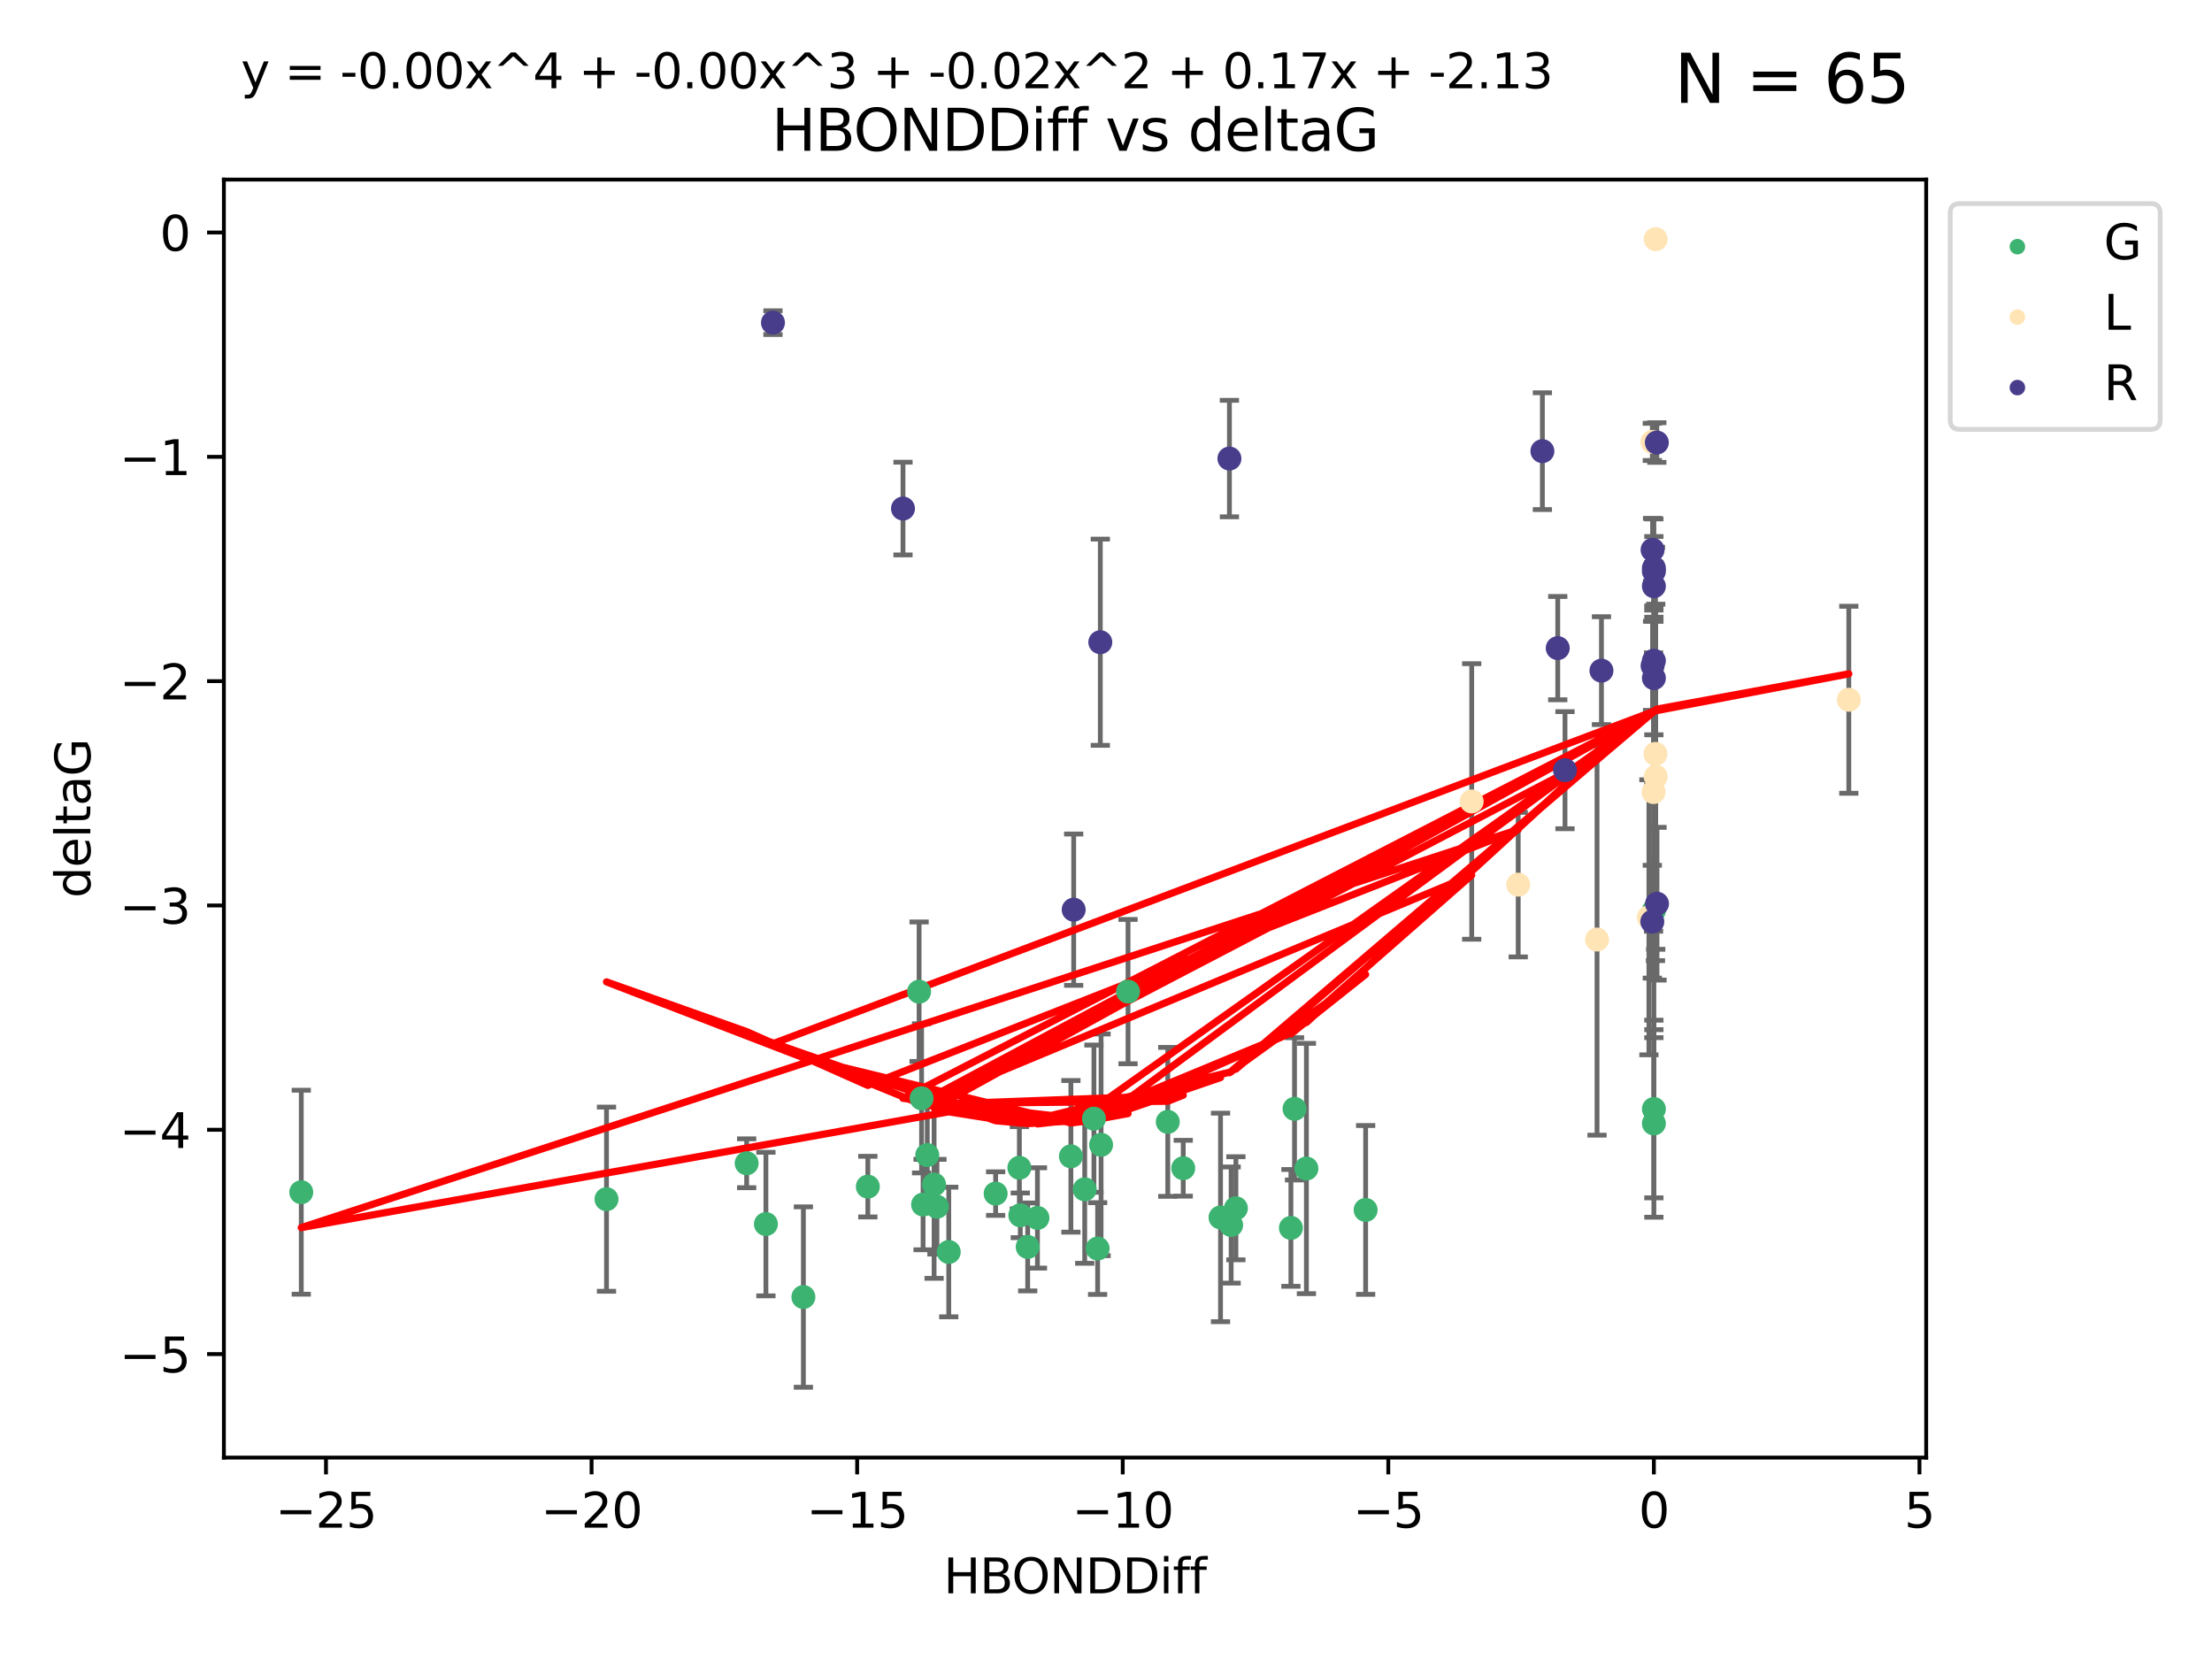 <?xml version="1.0" encoding="utf-8" standalone="no"?>
<!DOCTYPE svg PUBLIC "-//W3C//DTD SVG 1.1//EN"
  "http://www.w3.org/Graphics/SVG/1.1/DTD/svg11.dtd">
<svg xmlns:xlink="http://www.w3.org/1999/xlink" width="460.8pt" height="345.6pt" viewBox="0 0 460.8 345.6" xmlns="http://www.w3.org/2000/svg" version="1.1">
 <defs>
  <style type="text/css">*{stroke-linejoin: round; stroke-linecap: butt}</style>
 </defs>
 <g id="figure_1">
  <g id="patch_1">
   <path d="M 0 345.6 
L 460.8 345.6 
L 460.8 0 
L 0 0 
z
" style="fill: #ffffff"/>
  </g>
  <g id="axes_1">
   <g id="patch_2">
    <path d="M 46.64 303.64 
L 401.26 303.64 
L 401.26 37.411 
L 46.64 37.411 
z
" style="fill: #ffffff"/>
   </g>
   <g id="PathCollection_1">
    <defs>
     <path id="mfb6679542c" d="M 0 1.118 
C 0.297 1.118 0.581 1 0.791 0.791 
C 1 0.581 1.118 0.297 1.118 0 
C 1.118 -0.297 1 -0.581 0.791 -0.791 
C 0.581 -1 0.297 -1.118 0 -1.118 
C -0.297 -1.118 -0.581 -1 -0.791 -0.791 
C -1 -0.581 -1.118 -0.297 -1.118 0 
C -1.118 0.297 -1 0.581 -0.791 0.791 
C -0.581 1 -0.297 1.118 0 1.118 
z
" style="stroke: #3cb371"/>
    </defs>
    <g clip-path="url(#pd6db10a13e)">
     <use xlink:href="#mfb6679542c" x="159.554" y="254.993" style="fill: #3cb371; stroke: #3cb371"/>
     <use xlink:href="#mfb6679542c" x="207.409" y="248.646" style="fill: #3cb371; stroke: #3cb371"/>
     <use xlink:href="#mfb6679542c" x="214.088" y="259.76" style="fill: #3cb371; stroke: #3cb371"/>
     <use xlink:href="#mfb6679542c" x="229.375" y="238.488" style="fill: #3cb371; stroke: #3cb371"/>
     <use xlink:href="#mfb6679542c" x="223.088" y="240.884" style="fill: #3cb371; stroke: #3cb371"/>
     <use xlink:href="#mfb6679542c" x="167.361" y="270.195" style="fill: #3cb371; stroke: #3cb371"/>
     <use xlink:href="#mfb6679542c" x="126.346" y="249.809" style="fill: #3cb371; stroke: #3cb371"/>
     <use xlink:href="#mfb6679542c" x="155.542" y="242.328" style="fill: #3cb371; stroke: #3cb371"/>
     <use xlink:href="#mfb6679542c" x="180.786" y="247.194" style="fill: #3cb371; stroke: #3cb371"/>
     <use xlink:href="#mfb6679542c" x="62.759" y="248.361" style="fill: #3cb371; stroke: #3cb371"/>
     <use xlink:href="#mfb6679542c" x="197.642" y="260.814" style="fill: #3cb371; stroke: #3cb371"/>
     <use xlink:href="#mfb6679542c" x="212.546" y="253.171" style="fill: #3cb371; stroke: #3cb371"/>
     <use xlink:href="#mfb6679542c" x="256.469" y="255.197" style="fill: #3cb371; stroke: #3cb371"/>
     <use xlink:href="#mfb6679542c" x="212.353" y="243.268" style="fill: #3cb371; stroke: #3cb371"/>
     <use xlink:href="#mfb6679542c" x="195.182" y="251.383" style="fill: #3cb371; stroke: #3cb371"/>
     <use xlink:href="#mfb6679542c" x="225.966" y="247.76" style="fill: #3cb371; stroke: #3cb371"/>
     <use xlink:href="#mfb6679542c" x="234.99" y="206.57" style="fill: #3cb371; stroke: #3cb371"/>
     <use xlink:href="#mfb6679542c" x="216.119" y="253.716" style="fill: #3cb371; stroke: #3cb371"/>
     <use xlink:href="#mfb6679542c" x="254.258" y="253.613" style="fill: #3cb371; stroke: #3cb371"/>
     <use xlink:href="#mfb6679542c" x="228.657" y="260.099" style="fill: #3cb371; stroke: #3cb371"/>
     <use xlink:href="#mfb6679542c" x="192.295" y="250.93" style="fill: #3cb371; stroke: #3cb371"/>
     <use xlink:href="#mfb6679542c" x="246.489" y="243.36" style="fill: #3cb371; stroke: #3cb371"/>
     <use xlink:href="#mfb6679542c" x="243.27" y="233.706" style="fill: #3cb371; stroke: #3cb371"/>
     <use xlink:href="#mfb6679542c" x="191.465" y="206.588" style="fill: #3cb371; stroke: #3cb371"/>
     <use xlink:href="#mfb6679542c" x="194.589" y="246.766" style="fill: #3cb371; stroke: #3cb371"/>
     <use xlink:href="#mfb6679542c" x="191.982" y="228.8" style="fill: #3cb371; stroke: #3cb371"/>
     <use xlink:href="#mfb6679542c" x="268.92" y="255.793" style="fill: #3cb371; stroke: #3cb371"/>
     <use xlink:href="#mfb6679542c" x="284.488" y="252.052" style="fill: #3cb371; stroke: #3cb371"/>
     <use xlink:href="#mfb6679542c" x="193.166" y="240.625" style="fill: #3cb371; stroke: #3cb371"/>
     <use xlink:href="#mfb6679542c" x="227.887" y="233.038" style="fill: #3cb371; stroke: #3cb371"/>
     <use xlink:href="#mfb6679542c" x="269.674" y="230.991" style="fill: #3cb371; stroke: #3cb371"/>
     <use xlink:href="#mfb6679542c" x="344.534" y="189.685" style="fill: #3cb371; stroke: #3cb371"/>
     <use xlink:href="#mfb6679542c" x="344.534" y="234.033" style="fill: #3cb371; stroke: #3cb371"/>
     <use xlink:href="#mfb6679542c" x="257.46" y="251.706" style="fill: #3cb371; stroke: #3cb371"/>
     <use xlink:href="#mfb6679542c" x="272.149" y="243.425" style="fill: #3cb371; stroke: #3cb371"/>
     <use xlink:href="#mfb6679542c" x="344.534" y="231.026" style="fill: #3cb371; stroke: #3cb371"/>
    </g>
   </g>
   <g id="PathCollection_2">
    <defs>
     <path id="m933a6c077e" d="M 0 1.118 
C 0.297 1.118 0.581 1 0.791 0.791 
C 1 0.581 1.118 0.297 1.118 0 
C 1.118 -0.297 1 -0.581 0.791 -0.791 
C 0.581 -1 0.297 -1.118 0 -1.118 
C -0.297 -1.118 -0.581 -1 -0.791 -0.791 
C -1 -0.581 -1.118 -0.297 -1.118 0 
C -1.118 0.297 -1 0.581 -0.791 0.791 
C -0.581 1 -0.297 1.118 0 1.118 
z
" style="stroke: #ffe4b5"/>
    </defs>
    <g clip-path="url(#pd6db10a13e)">
     <use xlink:href="#m933a6c077e" x="316.271" y="184.289" style="fill: #ffe4b5; stroke: #ffe4b5"/>
     <use xlink:href="#m933a6c077e" x="344.906" y="49.821" style="fill: #ffe4b5; stroke: #ffe4b5"/>
     <use xlink:href="#m933a6c077e" x="344.864" y="157.057" style="fill: #ffe4b5; stroke: #ffe4b5"/>
     <use xlink:href="#m933a6c077e" x="344.466" y="164.996" style="fill: #ffe4b5; stroke: #ffe4b5"/>
     <use xlink:href="#m933a6c077e" x="306.584" y="166.957" style="fill: #ffe4b5; stroke: #ffe4b5"/>
     <use xlink:href="#m933a6c077e" x="343.5" y="191.091" style="fill: #ffe4b5; stroke: #ffe4b5"/>
     <use xlink:href="#m933a6c077e" x="332.692" y="195.725" style="fill: #ffe4b5; stroke: #ffe4b5"/>
     <use xlink:href="#m933a6c077e" x="344.208" y="92.054" style="fill: #ffe4b5; stroke: #ffe4b5"/>
     <use xlink:href="#m933a6c077e" x="344.917" y="161.804" style="fill: #ffe4b5; stroke: #ffe4b5"/>
     <use xlink:href="#m933a6c077e" x="385.141" y="145.772" style="fill: #ffe4b5; stroke: #ffe4b5"/>
    </g>
   </g>
   <g id="PathCollection_3">
    <defs>
     <path id="mfe7be880eb" d="M 0 1.118 
C 0.297 1.118 0.581 1 0.791 0.791 
C 1 0.581 1.118 0.297 1.118 0 
C 1.118 -0.297 1 -0.581 0.791 -0.791 
C 0.581 -1 0.297 -1.118 0 -1.118 
C -0.297 -1.118 -0.581 -1 -0.791 -0.791 
C -1 -0.581 -1.118 -0.297 -1.118 0 
C -1.118 0.297 -1 0.581 -0.791 0.791 
C -0.581 1 -0.297 1.118 0 1.118 
z
" style="stroke: #483d8b"/>
    </defs>
    <g clip-path="url(#pd6db10a13e)">
     <use xlink:href="#mfe7be880eb" x="161.023" y="67.213" style="fill: #483d8b; stroke: #483d8b"/>
     <use xlink:href="#mfe7be880eb" x="256.111" y="95.526" style="fill: #483d8b; stroke: #483d8b"/>
     <use xlink:href="#mfe7be880eb" x="344.534" y="141.257" style="fill: #483d8b; stroke: #483d8b"/>
     <use xlink:href="#mfe7be880eb" x="188.111" y="105.938" style="fill: #483d8b; stroke: #483d8b"/>
     <use xlink:href="#mfe7be880eb" x="223.668" y="189.503" style="fill: #483d8b; stroke: #483d8b"/>
     <use xlink:href="#mfe7be880eb" x="344.264" y="114.536" style="fill: #483d8b; stroke: #483d8b"/>
     <use xlink:href="#mfe7be880eb" x="229.215" y="133.785" style="fill: #483d8b; stroke: #483d8b"/>
     <use xlink:href="#mfe7be880eb" x="344.263" y="138.702" style="fill: #483d8b; stroke: #483d8b"/>
     <use xlink:href="#mfe7be880eb" x="344.534" y="118.341" style="fill: #483d8b; stroke: #483d8b"/>
     <use xlink:href="#mfe7be880eb" x="324.507" y="135.014" style="fill: #483d8b; stroke: #483d8b"/>
     <use xlink:href="#mfe7be880eb" x="345.185" y="188.259" style="fill: #483d8b; stroke: #483d8b"/>
     <use xlink:href="#mfe7be880eb" x="344.534" y="122.118" style="fill: #483d8b; stroke: #483d8b"/>
     <use xlink:href="#mfe7be880eb" x="344.534" y="118.998" style="fill: #483d8b; stroke: #483d8b"/>
     <use xlink:href="#mfe7be880eb" x="333.613" y="139.706" style="fill: #483d8b; stroke: #483d8b"/>
     <use xlink:href="#mfe7be880eb" x="326.018" y="160.444" style="fill: #483d8b; stroke: #483d8b"/>
     <use xlink:href="#mfe7be880eb" x="321.308" y="93.983" style="fill: #483d8b; stroke: #483d8b"/>
     <use xlink:href="#mfe7be880eb" x="345.15" y="92.189" style="fill: #483d8b; stroke: #483d8b"/>
     <use xlink:href="#mfe7be880eb" x="344.534" y="137.643" style="fill: #483d8b; stroke: #483d8b"/>
     <use xlink:href="#mfe7be880eb" x="344.208" y="192.006" style="fill: #483d8b; stroke: #483d8b"/>
    </g>
   </g>
   <g id="matplotlib.axis_1">
    <g id="xtick_1">
     <g id="line2d_1">
      <defs>
       <path id="m44f401ebb2" d="M 0 0 
L 0 3.5 
" style="stroke: #000000; stroke-width: 0.8"/>
      </defs>
      <g>
       <use xlink:href="#m44f401ebb2" x="67.909" y="303.64" style="stroke: #000000; stroke-width: 0.8"/>
      </g>
     </g>
     <g id="text_1">
      <!-- −25 -->
      <g transform="translate(57.356 318.238)scale(0.1 -0.1)">
       <defs>
        <path id="DejaVuSans-2212" d="M 678 2272 
L 4684 2272 
L 4684 1741 
L 678 1741 
L 678 2272 
z
" transform="scale(0.016)"/>
        <path id="DejaVuSans-32" d="M 1228 531 
L 3431 531 
L 3431 0 
L 469 0 
L 469 531 
Q 828 903 1448 1529 
Q 2069 2156 2228 2338 
Q 2531 2678 2651 2914 
Q 2772 3150 2772 3378 
Q 2772 3750 2511 3984 
Q 2250 4219 1831 4219 
Q 1534 4219 1204 4116 
Q 875 4013 500 3803 
L 500 4441 
Q 881 4594 1212 4672 
Q 1544 4750 1819 4750 
Q 2544 4750 2975 4387 
Q 3406 4025 3406 3419 
Q 3406 3131 3298 2873 
Q 3191 2616 2906 2266 
Q 2828 2175 2409 1742 
Q 1991 1309 1228 531 
z
" transform="scale(0.016)"/>
        <path id="DejaVuSans-35" d="M 691 4666 
L 3169 4666 
L 3169 4134 
L 1269 4134 
L 1269 2991 
Q 1406 3038 1543 3061 
Q 1681 3084 1819 3084 
Q 2600 3084 3056 2656 
Q 3513 2228 3513 1497 
Q 3513 744 3044 326 
Q 2575 -91 1722 -91 
Q 1428 -91 1123 -41 
Q 819 9 494 109 
L 494 744 
Q 775 591 1075 516 
Q 1375 441 1709 441 
Q 2250 441 2565 725 
Q 2881 1009 2881 1497 
Q 2881 1984 2565 2268 
Q 2250 2553 1709 2553 
Q 1456 2553 1204 2497 
Q 953 2441 691 2322 
L 691 4666 
z
" transform="scale(0.016)"/>
       </defs>
       <use xlink:href="#DejaVuSans-2212"/>
       <use xlink:href="#DejaVuSans-32" x="83.789"/>
       <use xlink:href="#DejaVuSans-35" x="147.412"/>
      </g>
     </g>
    </g>
    <g id="xtick_2">
     <g id="line2d_2">
      <g>
       <use xlink:href="#m44f401ebb2" x="123.234" y="303.64" style="stroke: #000000; stroke-width: 0.8"/>
      </g>
     </g>
     <g id="text_2">
      <!-- −20 -->
      <g transform="translate(112.682 318.238)scale(0.1 -0.1)">
       <defs>
        <path id="DejaVuSans-30" d="M 2034 4250 
Q 1547 4250 1301 3770 
Q 1056 3291 1056 2328 
Q 1056 1369 1301 889 
Q 1547 409 2034 409 
Q 2525 409 2770 889 
Q 3016 1369 3016 2328 
Q 3016 3291 2770 3770 
Q 2525 4250 2034 4250 
z
M 2034 4750 
Q 2819 4750 3233 4129 
Q 3647 3509 3647 2328 
Q 3647 1150 3233 529 
Q 2819 -91 2034 -91 
Q 1250 -91 836 529 
Q 422 1150 422 2328 
Q 422 3509 836 4129 
Q 1250 4750 2034 4750 
z
" transform="scale(0.016)"/>
       </defs>
       <use xlink:href="#DejaVuSans-2212"/>
       <use xlink:href="#DejaVuSans-32" x="83.789"/>
       <use xlink:href="#DejaVuSans-30" x="147.412"/>
      </g>
     </g>
    </g>
    <g id="xtick_3">
     <g id="line2d_3">
      <g>
       <use xlink:href="#m44f401ebb2" x="178.559" y="303.64" style="stroke: #000000; stroke-width: 0.8"/>
      </g>
     </g>
     <g id="text_3">
      <!-- −15 -->
      <g transform="translate(168.007 318.238)scale(0.1 -0.1)">
       <defs>
        <path id="DejaVuSans-31" d="M 794 531 
L 1825 531 
L 1825 4091 
L 703 3866 
L 703 4441 
L 1819 4666 
L 2450 4666 
L 2450 531 
L 3481 531 
L 3481 0 
L 794 0 
L 794 531 
z
" transform="scale(0.016)"/>
       </defs>
       <use xlink:href="#DejaVuSans-2212"/>
       <use xlink:href="#DejaVuSans-31" x="83.789"/>
       <use xlink:href="#DejaVuSans-35" x="147.412"/>
      </g>
     </g>
    </g>
    <g id="xtick_4">
     <g id="line2d_4">
      <g>
       <use xlink:href="#m44f401ebb2" x="233.884" y="303.64" style="stroke: #000000; stroke-width: 0.8"/>
      </g>
     </g>
     <g id="text_4">
      <!-- −10 -->
      <g transform="translate(223.332 318.238)scale(0.1 -0.1)">
       <use xlink:href="#DejaVuSans-2212"/>
       <use xlink:href="#DejaVuSans-31" x="83.789"/>
       <use xlink:href="#DejaVuSans-30" x="147.412"/>
      </g>
     </g>
    </g>
    <g id="xtick_5">
     <g id="line2d_5">
      <g>
       <use xlink:href="#m44f401ebb2" x="289.209" y="303.64" style="stroke: #000000; stroke-width: 0.8"/>
      </g>
     </g>
     <g id="text_5">
      <!-- −5 -->
      <g transform="translate(281.838 318.238)scale(0.1 -0.1)">
       <use xlink:href="#DejaVuSans-2212"/>
       <use xlink:href="#DejaVuSans-35" x="83.789"/>
      </g>
     </g>
    </g>
    <g id="xtick_6">
     <g id="line2d_6">
      <g>
       <use xlink:href="#m44f401ebb2" x="344.534" y="303.64" style="stroke: #000000; stroke-width: 0.8"/>
      </g>
     </g>
     <g id="text_6">
      <!-- 0 -->
      <g transform="translate(341.353 318.238)scale(0.1 -0.1)">
       <use xlink:href="#DejaVuSans-30"/>
      </g>
     </g>
    </g>
    <g id="xtick_7">
     <g id="line2d_7">
      <g>
       <use xlink:href="#m44f401ebb2" x="399.86" y="303.64" style="stroke: #000000; stroke-width: 0.8"/>
      </g>
     </g>
     <g id="text_7">
      <!-- 5 -->
      <g transform="translate(396.678 318.238)scale(0.1 -0.1)">
       <use xlink:href="#DejaVuSans-35"/>
      </g>
     </g>
    </g>
    <g id="text_8">
     <!-- HBONDDiff -->
     <g transform="translate(196.561 331.917)scale(0.1 -0.1)">
      <defs>
       <path id="DejaVuSans-48" d="M 628 4666 
L 1259 4666 
L 1259 2753 
L 3553 2753 
L 3553 4666 
L 4184 4666 
L 4184 0 
L 3553 0 
L 3553 2222 
L 1259 2222 
L 1259 0 
L 628 0 
L 628 4666 
z
" transform="scale(0.016)"/>
       <path id="DejaVuSans-42" d="M 1259 2228 
L 1259 519 
L 2272 519 
Q 2781 519 3026 730 
Q 3272 941 3272 1375 
Q 3272 1813 3026 2020 
Q 2781 2228 2272 2228 
L 1259 2228 
z
M 1259 4147 
L 1259 2741 
L 2194 2741 
Q 2656 2741 2882 2914 
Q 3109 3088 3109 3444 
Q 3109 3797 2882 3972 
Q 2656 4147 2194 4147 
L 1259 4147 
z
M 628 4666 
L 2241 4666 
Q 2963 4666 3353 4366 
Q 3744 4066 3744 3513 
Q 3744 3084 3544 2831 
Q 3344 2578 2956 2516 
Q 3422 2416 3680 2098 
Q 3938 1781 3938 1306 
Q 3938 681 3513 340 
Q 3088 0 2303 0 
L 628 0 
L 628 4666 
z
" transform="scale(0.016)"/>
       <path id="DejaVuSans-4f" d="M 2522 4238 
Q 1834 4238 1429 3725 
Q 1025 3213 1025 2328 
Q 1025 1447 1429 934 
Q 1834 422 2522 422 
Q 3209 422 3611 934 
Q 4013 1447 4013 2328 
Q 4013 3213 3611 3725 
Q 3209 4238 2522 4238 
z
M 2522 4750 
Q 3503 4750 4090 4092 
Q 4678 3434 4678 2328 
Q 4678 1225 4090 567 
Q 3503 -91 2522 -91 
Q 1538 -91 948 565 
Q 359 1222 359 2328 
Q 359 3434 948 4092 
Q 1538 4750 2522 4750 
z
" transform="scale(0.016)"/>
       <path id="DejaVuSans-4e" d="M 628 4666 
L 1478 4666 
L 3547 763 
L 3547 4666 
L 4159 4666 
L 4159 0 
L 3309 0 
L 1241 3903 
L 1241 0 
L 628 0 
L 628 4666 
z
" transform="scale(0.016)"/>
       <path id="DejaVuSans-44" d="M 1259 4147 
L 1259 519 
L 2022 519 
Q 2988 519 3436 956 
Q 3884 1394 3884 2338 
Q 3884 3275 3436 3711 
Q 2988 4147 2022 4147 
L 1259 4147 
z
M 628 4666 
L 1925 4666 
Q 3281 4666 3915 4102 
Q 4550 3538 4550 2338 
Q 4550 1131 3912 565 
Q 3275 0 1925 0 
L 628 0 
L 628 4666 
z
" transform="scale(0.016)"/>
       <path id="DejaVuSans-69" d="M 603 3500 
L 1178 3500 
L 1178 0 
L 603 0 
L 603 3500 
z
M 603 4863 
L 1178 4863 
L 1178 4134 
L 603 4134 
L 603 4863 
z
" transform="scale(0.016)"/>
       <path id="DejaVuSans-66" d="M 2375 4863 
L 2375 4384 
L 1825 4384 
Q 1516 4384 1395 4259 
Q 1275 4134 1275 3809 
L 1275 3500 
L 2222 3500 
L 2222 3053 
L 1275 3053 
L 1275 0 
L 697 0 
L 697 3053 
L 147 3053 
L 147 3500 
L 697 3500 
L 697 3744 
Q 697 4328 969 4595 
Q 1241 4863 1831 4863 
L 2375 4863 
z
" transform="scale(0.016)"/>
      </defs>
      <use xlink:href="#DejaVuSans-48"/>
      <use xlink:href="#DejaVuSans-42" x="75.195"/>
      <use xlink:href="#DejaVuSans-4f" x="142.049"/>
      <use xlink:href="#DejaVuSans-4e" x="220.76"/>
      <use xlink:href="#DejaVuSans-44" x="295.564"/>
      <use xlink:href="#DejaVuSans-44" x="372.566"/>
      <use xlink:href="#DejaVuSans-69" x="449.568"/>
      <use xlink:href="#DejaVuSans-66" x="477.352"/>
      <use xlink:href="#DejaVuSans-66" x="512.557"/>
     </g>
    </g>
   </g>
   <g id="matplotlib.axis_2">
    <g id="ytick_1">
     <g id="line2d_8">
      <defs>
       <path id="m3c0674dd6f" d="M 0 0 
L -3.5 0 
" style="stroke: #000000; stroke-width: 0.8"/>
      </defs>
      <g>
       <use xlink:href="#m3c0674dd6f" x="46.64" y="282.083" style="stroke: #000000; stroke-width: 0.8"/>
      </g>
     </g>
     <g id="text_9">
      <!-- −5 -->
      <g transform="translate(24.898 285.882)scale(0.1 -0.1)">
       <use xlink:href="#DejaVuSans-2212"/>
       <use xlink:href="#DejaVuSans-35" x="83.789"/>
      </g>
     </g>
    </g>
    <g id="ytick_2">
     <g id="line2d_9">
      <g>
       <use xlink:href="#m3c0674dd6f" x="46.64" y="235.353" style="stroke: #000000; stroke-width: 0.8"/>
      </g>
     </g>
     <g id="text_10">
      <!-- −4 -->
      <g transform="translate(24.898 239.153)scale(0.1 -0.1)">
       <defs>
        <path id="DejaVuSans-34" d="M 2419 4116 
L 825 1625 
L 2419 1625 
L 2419 4116 
z
M 2253 4666 
L 3047 4666 
L 3047 1625 
L 3713 1625 
L 3713 1100 
L 3047 1100 
L 3047 0 
L 2419 0 
L 2419 1100 
L 313 1100 
L 313 1709 
L 2253 4666 
z
" transform="scale(0.016)"/>
       </defs>
       <use xlink:href="#DejaVuSans-2212"/>
       <use xlink:href="#DejaVuSans-34" x="83.789"/>
      </g>
     </g>
    </g>
    <g id="ytick_3">
     <g id="line2d_10">
      <g>
       <use xlink:href="#m3c0674dd6f" x="46.64" y="188.624" style="stroke: #000000; stroke-width: 0.8"/>
      </g>
     </g>
     <g id="text_11">
      <!-- −3 -->
      <g transform="translate(24.898 192.423)scale(0.1 -0.1)">
       <defs>
        <path id="DejaVuSans-33" d="M 2597 2516 
Q 3050 2419 3304 2112 
Q 3559 1806 3559 1356 
Q 3559 666 3084 287 
Q 2609 -91 1734 -91 
Q 1441 -91 1130 -33 
Q 819 25 488 141 
L 488 750 
Q 750 597 1062 519 
Q 1375 441 1716 441 
Q 2309 441 2620 675 
Q 2931 909 2931 1356 
Q 2931 1769 2642 2001 
Q 2353 2234 1838 2234 
L 1294 2234 
L 1294 2753 
L 1863 2753 
Q 2328 2753 2575 2939 
Q 2822 3125 2822 3475 
Q 2822 3834 2567 4026 
Q 2313 4219 1838 4219 
Q 1578 4219 1281 4162 
Q 984 4106 628 3988 
L 628 4550 
Q 988 4650 1302 4700 
Q 1616 4750 1894 4750 
Q 2613 4750 3031 4423 
Q 3450 4097 3450 3541 
Q 3450 3153 3228 2886 
Q 3006 2619 2597 2516 
z
" transform="scale(0.016)"/>
       </defs>
       <use xlink:href="#DejaVuSans-2212"/>
       <use xlink:href="#DejaVuSans-33" x="83.789"/>
      </g>
     </g>
    </g>
    <g id="ytick_4">
     <g id="line2d_11">
      <g>
       <use xlink:href="#m3c0674dd6f" x="46.64" y="141.894" style="stroke: #000000; stroke-width: 0.8"/>
      </g>
     </g>
     <g id="text_12">
      <!-- −2 -->
      <g transform="translate(24.898 145.693)scale(0.1 -0.1)">
       <use xlink:href="#DejaVuSans-2212"/>
       <use xlink:href="#DejaVuSans-32" x="83.789"/>
      </g>
     </g>
    </g>
    <g id="ytick_5">
     <g id="line2d_12">
      <g>
       <use xlink:href="#m3c0674dd6f" x="46.64" y="95.164" style="stroke: #000000; stroke-width: 0.8"/>
      </g>
     </g>
     <g id="text_13">
      <!-- −1 -->
      <g transform="translate(24.898 98.964)scale(0.1 -0.1)">
       <use xlink:href="#DejaVuSans-2212"/>
       <use xlink:href="#DejaVuSans-31" x="83.789"/>
      </g>
     </g>
    </g>
    <g id="ytick_6">
     <g id="line2d_13">
      <g>
       <use xlink:href="#m3c0674dd6f" x="46.64" y="48.435" style="stroke: #000000; stroke-width: 0.8"/>
      </g>
     </g>
     <g id="text_14">
      <!-- 0 -->
      <g transform="translate(33.278 52.234)scale(0.1 -0.1)">
       <use xlink:href="#DejaVuSans-30"/>
      </g>
     </g>
    </g>
    <g id="text_15">
     <!-- deltaG -->
     <g transform="translate(18.818 187.064)rotate(-90)scale(0.1 -0.1)">
      <defs>
       <path id="DejaVuSans-64" d="M 2906 2969 
L 2906 4863 
L 3481 4863 
L 3481 0 
L 2906 0 
L 2906 525 
Q 2725 213 2448 61 
Q 2172 -91 1784 -91 
Q 1150 -91 751 415 
Q 353 922 353 1747 
Q 353 2572 751 3078 
Q 1150 3584 1784 3584 
Q 2172 3584 2448 3432 
Q 2725 3281 2906 2969 
z
M 947 1747 
Q 947 1113 1208 752 
Q 1469 391 1925 391 
Q 2381 391 2643 752 
Q 2906 1113 2906 1747 
Q 2906 2381 2643 2742 
Q 2381 3103 1925 3103 
Q 1469 3103 1208 2742 
Q 947 2381 947 1747 
z
" transform="scale(0.016)"/>
       <path id="DejaVuSans-65" d="M 3597 1894 
L 3597 1613 
L 953 1613 
Q 991 1019 1311 708 
Q 1631 397 2203 397 
Q 2534 397 2845 478 
Q 3156 559 3463 722 
L 3463 178 
Q 3153 47 2828 -22 
Q 2503 -91 2169 -91 
Q 1331 -91 842 396 
Q 353 884 353 1716 
Q 353 2575 817 3079 
Q 1281 3584 2069 3584 
Q 2775 3584 3186 3129 
Q 3597 2675 3597 1894 
z
M 3022 2063 
Q 3016 2534 2758 2815 
Q 2500 3097 2075 3097 
Q 1594 3097 1305 2825 
Q 1016 2553 972 2059 
L 3022 2063 
z
" transform="scale(0.016)"/>
       <path id="DejaVuSans-6c" d="M 603 4863 
L 1178 4863 
L 1178 0 
L 603 0 
L 603 4863 
z
" transform="scale(0.016)"/>
       <path id="DejaVuSans-74" d="M 1172 4494 
L 1172 3500 
L 2356 3500 
L 2356 3053 
L 1172 3053 
L 1172 1153 
Q 1172 725 1289 603 
Q 1406 481 1766 481 
L 2356 481 
L 2356 0 
L 1766 0 
Q 1100 0 847 248 
Q 594 497 594 1153 
L 594 3053 
L 172 3053 
L 172 3500 
L 594 3500 
L 594 4494 
L 1172 4494 
z
" transform="scale(0.016)"/>
       <path id="DejaVuSans-61" d="M 2194 1759 
Q 1497 1759 1228 1600 
Q 959 1441 959 1056 
Q 959 750 1161 570 
Q 1363 391 1709 391 
Q 2188 391 2477 730 
Q 2766 1069 2766 1631 
L 2766 1759 
L 2194 1759 
z
M 3341 1997 
L 3341 0 
L 2766 0 
L 2766 531 
Q 2569 213 2275 61 
Q 1981 -91 1556 -91 
Q 1019 -91 701 211 
Q 384 513 384 1019 
Q 384 1609 779 1909 
Q 1175 2209 1959 2209 
L 2766 2209 
L 2766 2266 
Q 2766 2663 2505 2880 
Q 2244 3097 1772 3097 
Q 1472 3097 1187 3025 
Q 903 2953 641 2809 
L 641 3341 
Q 956 3463 1253 3523 
Q 1550 3584 1831 3584 
Q 2591 3584 2966 3190 
Q 3341 2797 3341 1997 
z
" transform="scale(0.016)"/>
       <path id="DejaVuSans-47" d="M 3809 666 
L 3809 1919 
L 2778 1919 
L 2778 2438 
L 4434 2438 
L 4434 434 
Q 4069 175 3628 42 
Q 3188 -91 2688 -91 
Q 1594 -91 976 548 
Q 359 1188 359 2328 
Q 359 3472 976 4111 
Q 1594 4750 2688 4750 
Q 3144 4750 3555 4637 
Q 3966 4525 4313 4306 
L 4313 3634 
Q 3963 3931 3569 4081 
Q 3175 4231 2741 4231 
Q 1884 4231 1454 3753 
Q 1025 3275 1025 2328 
Q 1025 1384 1454 906 
Q 1884 428 2741 428 
Q 3075 428 3337 486 
Q 3600 544 3809 666 
z
" transform="scale(0.016)"/>
      </defs>
      <use xlink:href="#DejaVuSans-64"/>
      <use xlink:href="#DejaVuSans-65" x="63.477"/>
      <use xlink:href="#DejaVuSans-6c" x="125"/>
      <use xlink:href="#DejaVuSans-74" x="152.783"/>
      <use xlink:href="#DejaVuSans-61" x="191.992"/>
      <use xlink:href="#DejaVuSans-47" x="253.271"/>
     </g>
    </g>
   </g>
   <g id="LineCollection_1">
    <path d="M 159.554 269.948 
L 159.554 240.038 
" clip-path="url(#pd6db10a13e)" style="fill: none; stroke: #696969"/>
    <path d="M 207.409 253.182 
L 207.409 244.111 
" clip-path="url(#pd6db10a13e)" style="fill: none; stroke: #696969"/>
    <path d="M 214.088 268.921 
L 214.088 250.598 
" clip-path="url(#pd6db10a13e)" style="fill: none; stroke: #696969"/>
    <path d="M 229.375 261.581 
L 229.375 215.396 
" clip-path="url(#pd6db10a13e)" style="fill: none; stroke: #696969"/>
    <path d="M 223.088 256.677 
L 223.088 225.091 
" clip-path="url(#pd6db10a13e)" style="fill: none; stroke: #696969"/>
    <path d="M 167.361 288.988 
L 167.361 251.403 
" clip-path="url(#pd6db10a13e)" style="fill: none; stroke: #696969"/>
    <path d="M 126.346 268.991 
L 126.346 230.627 
" clip-path="url(#pd6db10a13e)" style="fill: none; stroke: #696969"/>
    <path d="M 155.542 247.419 
L 155.542 237.237 
" clip-path="url(#pd6db10a13e)" style="fill: none; stroke: #696969"/>
    <path d="M 180.786 253.514 
L 180.786 240.874 
" clip-path="url(#pd6db10a13e)" style="fill: none; stroke: #696969"/>
    <path d="M 62.759 269.608 
L 62.759 227.114 
" clip-path="url(#pd6db10a13e)" style="fill: none; stroke: #696969"/>
    <path d="M 197.642 274.319 
L 197.642 247.308 
" clip-path="url(#pd6db10a13e)" style="fill: none; stroke: #696969"/>
    <path d="M 212.546 257.827 
L 212.546 248.515 
" clip-path="url(#pd6db10a13e)" style="fill: none; stroke: #696969"/>
    <path d="M 256.469 267.297 
L 256.469 243.098 
" clip-path="url(#pd6db10a13e)" style="fill: none; stroke: #696969"/>
    <path d="M 212.353 251.829 
L 212.353 234.708 
" clip-path="url(#pd6db10a13e)" style="fill: none; stroke: #696969"/>
    <path d="M 195.182 261.251 
L 195.182 241.514 
" clip-path="url(#pd6db10a13e)" style="fill: none; stroke: #696969"/>
    <path d="M 225.966 263.169 
L 225.966 232.35 
" clip-path="url(#pd6db10a13e)" style="fill: none; stroke: #696969"/>
    <path d="M 234.99 221.601 
L 234.99 191.539 
" clip-path="url(#pd6db10a13e)" style="fill: none; stroke: #696969"/>
    <path d="M 216.119 264.167 
L 216.119 243.265 
" clip-path="url(#pd6db10a13e)" style="fill: none; stroke: #696969"/>
    <path d="M 254.258 275.329 
L 254.258 231.897 
" clip-path="url(#pd6db10a13e)" style="fill: none; stroke: #696969"/>
    <path d="M 228.657 269.657 
L 228.657 250.54 
" clip-path="url(#pd6db10a13e)" style="fill: none; stroke: #696969"/>
    <path d="M 192.295 260.353 
L 192.295 241.507 
" clip-path="url(#pd6db10a13e)" style="fill: none; stroke: #696969"/>
    <path d="M 246.489 249.178 
L 246.489 237.542 
" clip-path="url(#pd6db10a13e)" style="fill: none; stroke: #696969"/>
    <path d="M 243.27 249.223 
L 243.27 218.19 
" clip-path="url(#pd6db10a13e)" style="fill: none; stroke: #696969"/>
    <path d="M 191.465 221.115 
L 191.465 192.062 
" clip-path="url(#pd6db10a13e)" style="fill: none; stroke: #696969"/>
    <path d="M 194.589 266.3 
L 194.589 227.232 
" clip-path="url(#pd6db10a13e)" style="fill: none; stroke: #696969"/>
    <path d="M 191.982 244.337 
L 191.982 213.263 
" clip-path="url(#pd6db10a13e)" style="fill: none; stroke: #696969"/>
    <path d="M 268.92 267.958 
L 268.92 243.629 
" clip-path="url(#pd6db10a13e)" style="fill: none; stroke: #696969"/>
    <path d="M 284.488 269.635 
L 284.488 234.469 
" clip-path="url(#pd6db10a13e)" style="fill: none; stroke: #696969"/>
    <path d="M 193.166 252.26 
L 193.166 228.99 
" clip-path="url(#pd6db10a13e)" style="fill: none; stroke: #696969"/>
    <path d="M 227.887 248.369 
L 227.887 217.708 
" clip-path="url(#pd6db10a13e)" style="fill: none; stroke: #696969"/>
    <path d="M 269.674 245.809 
L 269.674 216.172 
" clip-path="url(#pd6db10a13e)" style="fill: none; stroke: #696969"/>
    <path d="M 344.534 216.163 
L 344.534 163.207 
" clip-path="url(#pd6db10a13e)" style="fill: none; stroke: #696969"/>
    <path d="M 344.534 253.567 
L 344.534 214.499 
" clip-path="url(#pd6db10a13e)" style="fill: none; stroke: #696969"/>
    <path d="M 257.46 262.442 
L 257.46 240.969 
" clip-path="url(#pd6db10a13e)" style="fill: none; stroke: #696969"/>
    <path d="M 272.149 269.493 
L 272.149 217.357 
" clip-path="url(#pd6db10a13e)" style="fill: none; stroke: #696969"/>
    <path d="M 344.534 249.531 
L 344.534 212.521 
" clip-path="url(#pd6db10a13e)" style="fill: none; stroke: #696969"/>
   </g>
   <g id="line2d_14">
    <defs>
     <path id="m3994e13739" d="M 2 0 
L -2 -0 
" style="stroke: #696969"/>
    </defs>
    <g clip-path="url(#pd6db10a13e)">
     <use xlink:href="#m3994e13739" x="159.554" y="269.948" style="fill: #696969; stroke: #696969"/>
     <use xlink:href="#m3994e13739" x="207.409" y="253.182" style="fill: #696969; stroke: #696969"/>
     <use xlink:href="#m3994e13739" x="214.088" y="268.921" style="fill: #696969; stroke: #696969"/>
     <use xlink:href="#m3994e13739" x="229.375" y="261.581" style="fill: #696969; stroke: #696969"/>
     <use xlink:href="#m3994e13739" x="223.088" y="256.677" style="fill: #696969; stroke: #696969"/>
     <use xlink:href="#m3994e13739" x="167.361" y="288.988" style="fill: #696969; stroke: #696969"/>
     <use xlink:href="#m3994e13739" x="126.346" y="268.991" style="fill: #696969; stroke: #696969"/>
     <use xlink:href="#m3994e13739" x="155.542" y="247.419" style="fill: #696969; stroke: #696969"/>
     <use xlink:href="#m3994e13739" x="180.786" y="253.514" style="fill: #696969; stroke: #696969"/>
     <use xlink:href="#m3994e13739" x="62.759" y="269.608" style="fill: #696969; stroke: #696969"/>
     <use xlink:href="#m3994e13739" x="197.642" y="274.319" style="fill: #696969; stroke: #696969"/>
     <use xlink:href="#m3994e13739" x="212.546" y="257.827" style="fill: #696969; stroke: #696969"/>
     <use xlink:href="#m3994e13739" x="256.469" y="267.297" style="fill: #696969; stroke: #696969"/>
     <use xlink:href="#m3994e13739" x="212.353" y="251.829" style="fill: #696969; stroke: #696969"/>
     <use xlink:href="#m3994e13739" x="195.182" y="261.251" style="fill: #696969; stroke: #696969"/>
     <use xlink:href="#m3994e13739" x="225.966" y="263.169" style="fill: #696969; stroke: #696969"/>
     <use xlink:href="#m3994e13739" x="234.99" y="221.601" style="fill: #696969; stroke: #696969"/>
     <use xlink:href="#m3994e13739" x="216.119" y="264.167" style="fill: #696969; stroke: #696969"/>
     <use xlink:href="#m3994e13739" x="254.258" y="275.329" style="fill: #696969; stroke: #696969"/>
     <use xlink:href="#m3994e13739" x="228.657" y="269.657" style="fill: #696969; stroke: #696969"/>
     <use xlink:href="#m3994e13739" x="192.295" y="260.353" style="fill: #696969; stroke: #696969"/>
     <use xlink:href="#m3994e13739" x="246.489" y="249.178" style="fill: #696969; stroke: #696969"/>
     <use xlink:href="#m3994e13739" x="243.27" y="249.223" style="fill: #696969; stroke: #696969"/>
     <use xlink:href="#m3994e13739" x="191.465" y="221.115" style="fill: #696969; stroke: #696969"/>
     <use xlink:href="#m3994e13739" x="194.589" y="266.3" style="fill: #696969; stroke: #696969"/>
     <use xlink:href="#m3994e13739" x="191.982" y="244.337" style="fill: #696969; stroke: #696969"/>
     <use xlink:href="#m3994e13739" x="268.92" y="267.958" style="fill: #696969; stroke: #696969"/>
     <use xlink:href="#m3994e13739" x="284.488" y="269.635" style="fill: #696969; stroke: #696969"/>
     <use xlink:href="#m3994e13739" x="193.166" y="252.26" style="fill: #696969; stroke: #696969"/>
     <use xlink:href="#m3994e13739" x="227.887" y="248.369" style="fill: #696969; stroke: #696969"/>
     <use xlink:href="#m3994e13739" x="269.674" y="245.809" style="fill: #696969; stroke: #696969"/>
     <use xlink:href="#m3994e13739" x="344.534" y="216.163" style="fill: #696969; stroke: #696969"/>
     <use xlink:href="#m3994e13739" x="344.534" y="253.567" style="fill: #696969; stroke: #696969"/>
     <use xlink:href="#m3994e13739" x="257.46" y="262.442" style="fill: #696969; stroke: #696969"/>
     <use xlink:href="#m3994e13739" x="272.149" y="269.493" style="fill: #696969; stroke: #696969"/>
     <use xlink:href="#m3994e13739" x="344.534" y="249.531" style="fill: #696969; stroke: #696969"/>
    </g>
   </g>
   <g id="line2d_15">
    <g clip-path="url(#pd6db10a13e)">
     <use xlink:href="#m3994e13739" x="159.554" y="240.038" style="fill: #696969; stroke: #696969"/>
     <use xlink:href="#m3994e13739" x="207.409" y="244.111" style="fill: #696969; stroke: #696969"/>
     <use xlink:href="#m3994e13739" x="214.088" y="250.598" style="fill: #696969; stroke: #696969"/>
     <use xlink:href="#m3994e13739" x="229.375" y="215.396" style="fill: #696969; stroke: #696969"/>
     <use xlink:href="#m3994e13739" x="223.088" y="225.091" style="fill: #696969; stroke: #696969"/>
     <use xlink:href="#m3994e13739" x="167.361" y="251.403" style="fill: #696969; stroke: #696969"/>
     <use xlink:href="#m3994e13739" x="126.346" y="230.627" style="fill: #696969; stroke: #696969"/>
     <use xlink:href="#m3994e13739" x="155.542" y="237.237" style="fill: #696969; stroke: #696969"/>
     <use xlink:href="#m3994e13739" x="180.786" y="240.874" style="fill: #696969; stroke: #696969"/>
     <use xlink:href="#m3994e13739" x="62.759" y="227.114" style="fill: #696969; stroke: #696969"/>
     <use xlink:href="#m3994e13739" x="197.642" y="247.308" style="fill: #696969; stroke: #696969"/>
     <use xlink:href="#m3994e13739" x="212.546" y="248.515" style="fill: #696969; stroke: #696969"/>
     <use xlink:href="#m3994e13739" x="256.469" y="243.098" style="fill: #696969; stroke: #696969"/>
     <use xlink:href="#m3994e13739" x="212.353" y="234.708" style="fill: #696969; stroke: #696969"/>
     <use xlink:href="#m3994e13739" x="195.182" y="241.514" style="fill: #696969; stroke: #696969"/>
     <use xlink:href="#m3994e13739" x="225.966" y="232.35" style="fill: #696969; stroke: #696969"/>
     <use xlink:href="#m3994e13739" x="234.99" y="191.539" style="fill: #696969; stroke: #696969"/>
     <use xlink:href="#m3994e13739" x="216.119" y="243.265" style="fill: #696969; stroke: #696969"/>
     <use xlink:href="#m3994e13739" x="254.258" y="231.897" style="fill: #696969; stroke: #696969"/>
     <use xlink:href="#m3994e13739" x="228.657" y="250.54" style="fill: #696969; stroke: #696969"/>
     <use xlink:href="#m3994e13739" x="192.295" y="241.507" style="fill: #696969; stroke: #696969"/>
     <use xlink:href="#m3994e13739" x="246.489" y="237.542" style="fill: #696969; stroke: #696969"/>
     <use xlink:href="#m3994e13739" x="243.27" y="218.19" style="fill: #696969; stroke: #696969"/>
     <use xlink:href="#m3994e13739" x="191.465" y="192.062" style="fill: #696969; stroke: #696969"/>
     <use xlink:href="#m3994e13739" x="194.589" y="227.232" style="fill: #696969; stroke: #696969"/>
     <use xlink:href="#m3994e13739" x="191.982" y="213.263" style="fill: #696969; stroke: #696969"/>
     <use xlink:href="#m3994e13739" x="268.92" y="243.629" style="fill: #696969; stroke: #696969"/>
     <use xlink:href="#m3994e13739" x="284.488" y="234.469" style="fill: #696969; stroke: #696969"/>
     <use xlink:href="#m3994e13739" x="193.166" y="228.99" style="fill: #696969; stroke: #696969"/>
     <use xlink:href="#m3994e13739" x="227.887" y="217.708" style="fill: #696969; stroke: #696969"/>
     <use xlink:href="#m3994e13739" x="269.674" y="216.172" style="fill: #696969; stroke: #696969"/>
     <use xlink:href="#m3994e13739" x="344.534" y="163.207" style="fill: #696969; stroke: #696969"/>
     <use xlink:href="#m3994e13739" x="344.534" y="214.499" style="fill: #696969; stroke: #696969"/>
     <use xlink:href="#m3994e13739" x="257.46" y="240.969" style="fill: #696969; stroke: #696969"/>
     <use xlink:href="#m3994e13739" x="272.149" y="217.357" style="fill: #696969; stroke: #696969"/>
     <use xlink:href="#m3994e13739" x="344.534" y="212.521" style="fill: #696969; stroke: #696969"/>
    </g>
   </g>
   <g id="LineCollection_2">
    <path d="M 316.271 199.341 
L 316.271 169.237 
" clip-path="url(#pd6db10a13e)" style="fill: none; stroke: #696969"/>
    <path d="M 344.906 50.13 
L 344.906 49.513 
" clip-path="url(#pd6db10a13e)" style="fill: none; stroke: #696969"/>
    <path d="M 344.864 200.114 
L 344.864 114.001 
" clip-path="url(#pd6db10a13e)" style="fill: none; stroke: #696969"/>
    <path d="M 344.466 193.989 
L 344.466 136.002 
" clip-path="url(#pd6db10a13e)" style="fill: none; stroke: #696969"/>
    <path d="M 306.584 195.657 
L 306.584 138.257 
" clip-path="url(#pd6db10a13e)" style="fill: none; stroke: #696969"/>
    <path d="M 343.5 219.741 
L 343.5 162.44 
" clip-path="url(#pd6db10a13e)" style="fill: none; stroke: #696969"/>
    <path d="M 332.692 236.479 
L 332.692 154.971 
" clip-path="url(#pd6db10a13e)" style="fill: none; stroke: #696969"/>
    <path d="M 344.208 95.929 
L 344.208 88.18 
" clip-path="url(#pd6db10a13e)" style="fill: none; stroke: #696969"/>
    <path d="M 344.917 197.751 
L 344.917 125.857 
" clip-path="url(#pd6db10a13e)" style="fill: none; stroke: #696969"/>
    <path d="M 385.141 165.247 
L 385.141 126.297 
" clip-path="url(#pd6db10a13e)" style="fill: none; stroke: #696969"/>
   </g>
   <g id="line2d_16">
    <g clip-path="url(#pd6db10a13e)">
     <use xlink:href="#m3994e13739" x="316.271" y="199.341" style="fill: #696969; stroke: #696969"/>
     <use xlink:href="#m3994e13739" x="344.906" y="50.13" style="fill: #696969; stroke: #696969"/>
     <use xlink:href="#m3994e13739" x="344.864" y="200.114" style="fill: #696969; stroke: #696969"/>
     <use xlink:href="#m3994e13739" x="344.466" y="193.989" style="fill: #696969; stroke: #696969"/>
     <use xlink:href="#m3994e13739" x="306.584" y="195.657" style="fill: #696969; stroke: #696969"/>
     <use xlink:href="#m3994e13739" x="343.5" y="219.741" style="fill: #696969; stroke: #696969"/>
     <use xlink:href="#m3994e13739" x="332.692" y="236.479" style="fill: #696969; stroke: #696969"/>
     <use xlink:href="#m3994e13739" x="344.208" y="95.929" style="fill: #696969; stroke: #696969"/>
     <use xlink:href="#m3994e13739" x="344.917" y="197.751" style="fill: #696969; stroke: #696969"/>
     <use xlink:href="#m3994e13739" x="385.141" y="165.247" style="fill: #696969; stroke: #696969"/>
    </g>
   </g>
   <g id="line2d_17">
    <g clip-path="url(#pd6db10a13e)">
     <use xlink:href="#m3994e13739" x="316.271" y="169.237" style="fill: #696969; stroke: #696969"/>
     <use xlink:href="#m3994e13739" x="344.906" y="49.513" style="fill: #696969; stroke: #696969"/>
     <use xlink:href="#m3994e13739" x="344.864" y="114.001" style="fill: #696969; stroke: #696969"/>
     <use xlink:href="#m3994e13739" x="344.466" y="136.002" style="fill: #696969; stroke: #696969"/>
     <use xlink:href="#m3994e13739" x="306.584" y="138.257" style="fill: #696969; stroke: #696969"/>
     <use xlink:href="#m3994e13739" x="343.5" y="162.44" style="fill: #696969; stroke: #696969"/>
     <use xlink:href="#m3994e13739" x="332.692" y="154.971" style="fill: #696969; stroke: #696969"/>
     <use xlink:href="#m3994e13739" x="344.208" y="88.18" style="fill: #696969; stroke: #696969"/>
     <use xlink:href="#m3994e13739" x="344.917" y="125.857" style="fill: #696969; stroke: #696969"/>
     <use xlink:href="#m3994e13739" x="385.141" y="126.297" style="fill: #696969; stroke: #696969"/>
    </g>
   </g>
   <g id="LineCollection_3">
    <path d="M 161.023 69.687 
L 161.023 64.74 
" clip-path="url(#pd6db10a13e)" style="fill: none; stroke: #696969"/>
    <path d="M 256.111 107.662 
L 256.111 83.391 
" clip-path="url(#pd6db10a13e)" style="fill: none; stroke: #696969"/>
    <path d="M 344.534 153.072 
L 344.534 129.442 
" clip-path="url(#pd6db10a13e)" style="fill: none; stroke: #696969"/>
    <path d="M 188.111 115.595 
L 188.111 96.28 
" clip-path="url(#pd6db10a13e)" style="fill: none; stroke: #696969"/>
    <path d="M 223.668 205.266 
L 223.668 173.741 
" clip-path="url(#pd6db10a13e)" style="fill: none; stroke: #696969"/>
    <path d="M 344.264 121.095 
L 344.264 107.977 
" clip-path="url(#pd6db10a13e)" style="fill: none; stroke: #696969"/>
    <path d="M 229.215 155.265 
L 229.215 112.306 
" clip-path="url(#pd6db10a13e)" style="fill: none; stroke: #696969"/>
    <path d="M 344.263 147.979 
L 344.263 129.426 
" clip-path="url(#pd6db10a13e)" style="fill: none; stroke: #696969"/>
    <path d="M 344.534 128.581 
L 344.534 108.1 
" clip-path="url(#pd6db10a13e)" style="fill: none; stroke: #696969"/>
    <path d="M 324.507 145.772 
L 324.507 124.256 
" clip-path="url(#pd6db10a13e)" style="fill: none; stroke: #696969"/>
    <path d="M 345.185 204.165 
L 345.185 172.352 
" clip-path="url(#pd6db10a13e)" style="fill: none; stroke: #696969"/>
    <path d="M 344.534 127.092 
L 344.534 117.144 
" clip-path="url(#pd6db10a13e)" style="fill: none; stroke: #696969"/>
    <path d="M 344.534 126.231 
L 344.534 111.765 
" clip-path="url(#pd6db10a13e)" style="fill: none; stroke: #696969"/>
    <path d="M 333.613 150.941 
L 333.613 128.472 
" clip-path="url(#pd6db10a13e)" style="fill: none; stroke: #696969"/>
    <path d="M 326.018 172.643 
L 326.018 148.246 
" clip-path="url(#pd6db10a13e)" style="fill: none; stroke: #696969"/>
    <path d="M 321.308 106.15 
L 321.308 81.817 
" clip-path="url(#pd6db10a13e)" style="fill: none; stroke: #696969"/>
    <path d="M 345.15 96.316 
L 345.15 88.063 
" clip-path="url(#pd6db10a13e)" style="fill: none; stroke: #696969"/>
    <path d="M 344.534 157.4 
L 344.534 117.887 
" clip-path="url(#pd6db10a13e)" style="fill: none; stroke: #696969"/>
    <path d="M 344.208 203.758 
L 344.208 180.255 
" clip-path="url(#pd6db10a13e)" style="fill: none; stroke: #696969"/>
   </g>
   <g id="line2d_18">
    <g clip-path="url(#pd6db10a13e)">
     <use xlink:href="#m3994e13739" x="161.023" y="69.687" style="fill: #696969; stroke: #696969"/>
     <use xlink:href="#m3994e13739" x="256.111" y="107.662" style="fill: #696969; stroke: #696969"/>
     <use xlink:href="#m3994e13739" x="344.534" y="153.072" style="fill: #696969; stroke: #696969"/>
     <use xlink:href="#m3994e13739" x="188.111" y="115.595" style="fill: #696969; stroke: #696969"/>
     <use xlink:href="#m3994e13739" x="223.668" y="205.266" style="fill: #696969; stroke: #696969"/>
     <use xlink:href="#m3994e13739" x="344.264" y="121.095" style="fill: #696969; stroke: #696969"/>
     <use xlink:href="#m3994e13739" x="229.215" y="155.265" style="fill: #696969; stroke: #696969"/>
     <use xlink:href="#m3994e13739" x="344.263" y="147.979" style="fill: #696969; stroke: #696969"/>
     <use xlink:href="#m3994e13739" x="344.534" y="128.581" style="fill: #696969; stroke: #696969"/>
     <use xlink:href="#m3994e13739" x="324.507" y="145.772" style="fill: #696969; stroke: #696969"/>
     <use xlink:href="#m3994e13739" x="345.185" y="204.165" style="fill: #696969; stroke: #696969"/>
     <use xlink:href="#m3994e13739" x="344.534" y="127.092" style="fill: #696969; stroke: #696969"/>
     <use xlink:href="#m3994e13739" x="344.534" y="126.231" style="fill: #696969; stroke: #696969"/>
     <use xlink:href="#m3994e13739" x="333.613" y="150.941" style="fill: #696969; stroke: #696969"/>
     <use xlink:href="#m3994e13739" x="326.018" y="172.643" style="fill: #696969; stroke: #696969"/>
     <use xlink:href="#m3994e13739" x="321.308" y="106.15" style="fill: #696969; stroke: #696969"/>
     <use xlink:href="#m3994e13739" x="345.15" y="96.316" style="fill: #696969; stroke: #696969"/>
     <use xlink:href="#m3994e13739" x="344.534" y="157.4" style="fill: #696969; stroke: #696969"/>
     <use xlink:href="#m3994e13739" x="344.208" y="203.758" style="fill: #696969; stroke: #696969"/>
    </g>
   </g>
   <g id="line2d_19">
    <g clip-path="url(#pd6db10a13e)">
     <use xlink:href="#m3994e13739" x="161.023" y="64.74" style="fill: #696969; stroke: #696969"/>
     <use xlink:href="#m3994e13739" x="256.111" y="83.391" style="fill: #696969; stroke: #696969"/>
     <use xlink:href="#m3994e13739" x="344.534" y="129.442" style="fill: #696969; stroke: #696969"/>
     <use xlink:href="#m3994e13739" x="188.111" y="96.28" style="fill: #696969; stroke: #696969"/>
     <use xlink:href="#m3994e13739" x="223.668" y="173.741" style="fill: #696969; stroke: #696969"/>
     <use xlink:href="#m3994e13739" x="344.264" y="107.977" style="fill: #696969; stroke: #696969"/>
     <use xlink:href="#m3994e13739" x="229.215" y="112.306" style="fill: #696969; stroke: #696969"/>
     <use xlink:href="#m3994e13739" x="344.263" y="129.426" style="fill: #696969; stroke: #696969"/>
     <use xlink:href="#m3994e13739" x="344.534" y="108.1" style="fill: #696969; stroke: #696969"/>
     <use xlink:href="#m3994e13739" x="324.507" y="124.256" style="fill: #696969; stroke: #696969"/>
     <use xlink:href="#m3994e13739" x="345.185" y="172.352" style="fill: #696969; stroke: #696969"/>
     <use xlink:href="#m3994e13739" x="344.534" y="117.144" style="fill: #696969; stroke: #696969"/>
     <use xlink:href="#m3994e13739" x="344.534" y="111.765" style="fill: #696969; stroke: #696969"/>
     <use xlink:href="#m3994e13739" x="333.613" y="128.472" style="fill: #696969; stroke: #696969"/>
     <use xlink:href="#m3994e13739" x="326.018" y="148.246" style="fill: #696969; stroke: #696969"/>
     <use xlink:href="#m3994e13739" x="321.308" y="81.817" style="fill: #696969; stroke: #696969"/>
     <use xlink:href="#m3994e13739" x="345.15" y="88.063" style="fill: #696969; stroke: #696969"/>
     <use xlink:href="#m3994e13739" x="344.534" y="117.887" style="fill: #696969; stroke: #696969"/>
     <use xlink:href="#m3994e13739" x="344.208" y="180.255" style="fill: #696969; stroke: #696969"/>
    </g>
   </g>
   <g id="line2d_20">
    <path d="M 159.554 216.743 
L 207.409 233.474 
L 214.088 234.072 
L 229.375 233.157 
L 223.088 233.932 
L 167.361 220.338 
L 126.346 204.544 
L 155.542 214.901 
L 180.786 226.112 
L 316.271 172.823 
L 62.759 255.74 
L 197.642 231.612 
L 212.546 233.986 
L 256.469 223.287 
L 212.353 233.973 
L 195.182 230.975 
L 225.966 233.647 
L 234.99 231.982 
L 216.119 234.138 
L 254.258 224.482 
L 228.657 233.274 
L 192.295 230.148 
L 246.489 228.144 
L 243.27 229.412 
L 191.465 229.895 
L 344.906 147.892 
L 344.864 147.921 
L 194.589 230.812 
L 344.466 148.202 
L 161.023 217.422 
L 191.982 230.053 
L 306.584 182.302 
L 268.92 215.372 
L 284.488 202.997 
L 256.111 223.485 
L 343.5 148.893 
L 332.692 157.548 
L 193.166 230.406 
L 344.534 148.153 
L 188.111 228.808 
L 227.887 233.392 
L 269.674 214.832 
L 223.668 233.884 
L 344.264 148.345 
L 344.208 148.385 
L 229.215 233.184 
L 344.263 148.345 
L 344.534 148.153 
L 344.534 148.153 
L 324.507 164.947 
L 345.185 147.697 
L 344.534 148.153 
L 344.917 147.884 
L 344.534 148.153 
L 257.46 222.73 
L 344.534 148.153 
L 333.613 156.754 
L 272.149 213.013 
L 326.018 163.541 
L 321.308 167.969 
L 345.15 147.722 
L 385.141 140.373 
L 344.534 148.153 
L 344.208 148.385 
L 344.534 148.153 
" clip-path="url(#pd6db10a13e)" style="fill: none; stroke: #ff0000; stroke-width: 1.5; stroke-linecap: square"/>
   </g>
   <g id="line2d_21">
    <defs>
     <path id="m31e751001e" d="M 0 2 
C 0.53 2 1.039 1.789 1.414 1.414 
C 1.789 1.039 2 0.53 2 0 
C 2 -0.53 1.789 -1.039 1.414 -1.414 
C 1.039 -1.789 0.53 -2 0 -2 
C -0.53 -2 -1.039 -1.789 -1.414 -1.414 
C -1.789 -1.039 -2 -0.53 -2 0 
C -2 0.53 -1.789 1.039 -1.414 1.414 
C -1.039 1.789 -0.53 2 0 2 
z
" style="stroke: #3cb371"/>
    </defs>
    <g clip-path="url(#pd6db10a13e)">
     <use xlink:href="#m31e751001e" x="159.554" y="254.993" style="fill: #3cb371; stroke: #3cb371"/>
     <use xlink:href="#m31e751001e" x="207.409" y="248.646" style="fill: #3cb371; stroke: #3cb371"/>
     <use xlink:href="#m31e751001e" x="214.088" y="259.76" style="fill: #3cb371; stroke: #3cb371"/>
     <use xlink:href="#m31e751001e" x="229.375" y="238.488" style="fill: #3cb371; stroke: #3cb371"/>
     <use xlink:href="#m31e751001e" x="223.088" y="240.884" style="fill: #3cb371; stroke: #3cb371"/>
     <use xlink:href="#m31e751001e" x="167.361" y="270.195" style="fill: #3cb371; stroke: #3cb371"/>
     <use xlink:href="#m31e751001e" x="126.346" y="249.809" style="fill: #3cb371; stroke: #3cb371"/>
     <use xlink:href="#m31e751001e" x="155.542" y="242.328" style="fill: #3cb371; stroke: #3cb371"/>
     <use xlink:href="#m31e751001e" x="180.786" y="247.194" style="fill: #3cb371; stroke: #3cb371"/>
     <use xlink:href="#m31e751001e" x="62.759" y="248.361" style="fill: #3cb371; stroke: #3cb371"/>
     <use xlink:href="#m31e751001e" x="197.642" y="260.814" style="fill: #3cb371; stroke: #3cb371"/>
     <use xlink:href="#m31e751001e" x="212.546" y="253.171" style="fill: #3cb371; stroke: #3cb371"/>
     <use xlink:href="#m31e751001e" x="256.469" y="255.197" style="fill: #3cb371; stroke: #3cb371"/>
     <use xlink:href="#m31e751001e" x="212.353" y="243.268" style="fill: #3cb371; stroke: #3cb371"/>
     <use xlink:href="#m31e751001e" x="195.182" y="251.383" style="fill: #3cb371; stroke: #3cb371"/>
     <use xlink:href="#m31e751001e" x="225.966" y="247.76" style="fill: #3cb371; stroke: #3cb371"/>
     <use xlink:href="#m31e751001e" x="234.99" y="206.57" style="fill: #3cb371; stroke: #3cb371"/>
     <use xlink:href="#m31e751001e" x="216.119" y="253.716" style="fill: #3cb371; stroke: #3cb371"/>
     <use xlink:href="#m31e751001e" x="254.258" y="253.613" style="fill: #3cb371; stroke: #3cb371"/>
     <use xlink:href="#m31e751001e" x="228.657" y="260.099" style="fill: #3cb371; stroke: #3cb371"/>
     <use xlink:href="#m31e751001e" x="192.295" y="250.93" style="fill: #3cb371; stroke: #3cb371"/>
     <use xlink:href="#m31e751001e" x="246.489" y="243.36" style="fill: #3cb371; stroke: #3cb371"/>
     <use xlink:href="#m31e751001e" x="243.27" y="233.706" style="fill: #3cb371; stroke: #3cb371"/>
     <use xlink:href="#m31e751001e" x="191.465" y="206.588" style="fill: #3cb371; stroke: #3cb371"/>
     <use xlink:href="#m31e751001e" x="194.589" y="246.766" style="fill: #3cb371; stroke: #3cb371"/>
     <use xlink:href="#m31e751001e" x="191.982" y="228.8" style="fill: #3cb371; stroke: #3cb371"/>
     <use xlink:href="#m31e751001e" x="268.92" y="255.793" style="fill: #3cb371; stroke: #3cb371"/>
     <use xlink:href="#m31e751001e" x="284.488" y="252.052" style="fill: #3cb371; stroke: #3cb371"/>
     <use xlink:href="#m31e751001e" x="193.166" y="240.625" style="fill: #3cb371; stroke: #3cb371"/>
     <use xlink:href="#m31e751001e" x="227.887" y="233.038" style="fill: #3cb371; stroke: #3cb371"/>
     <use xlink:href="#m31e751001e" x="269.674" y="230.991" style="fill: #3cb371; stroke: #3cb371"/>
     <use xlink:href="#m31e751001e" x="344.534" y="189.685" style="fill: #3cb371; stroke: #3cb371"/>
     <use xlink:href="#m31e751001e" x="344.534" y="234.033" style="fill: #3cb371; stroke: #3cb371"/>
     <use xlink:href="#m31e751001e" x="257.46" y="251.706" style="fill: #3cb371; stroke: #3cb371"/>
     <use xlink:href="#m31e751001e" x="272.149" y="243.425" style="fill: #3cb371; stroke: #3cb371"/>
     <use xlink:href="#m31e751001e" x="344.534" y="231.026" style="fill: #3cb371; stroke: #3cb371"/>
    </g>
   </g>
   <g id="line2d_22">
    <defs>
     <path id="meaf414ecdb" d="M 0 2 
C 0.53 2 1.039 1.789 1.414 1.414 
C 1.789 1.039 2 0.53 2 0 
C 2 -0.53 1.789 -1.039 1.414 -1.414 
C 1.039 -1.789 0.53 -2 0 -2 
C -0.53 -2 -1.039 -1.789 -1.414 -1.414 
C -1.789 -1.039 -2 -0.53 -2 0 
C -2 0.53 -1.789 1.039 -1.414 1.414 
C -1.039 1.789 -0.53 2 0 2 
z
" style="stroke: #ffe4b5"/>
    </defs>
    <g clip-path="url(#pd6db10a13e)">
     <use xlink:href="#meaf414ecdb" x="316.271" y="184.289" style="fill: #ffe4b5; stroke: #ffe4b5"/>
     <use xlink:href="#meaf414ecdb" x="344.906" y="49.821" style="fill: #ffe4b5; stroke: #ffe4b5"/>
     <use xlink:href="#meaf414ecdb" x="344.864" y="157.057" style="fill: #ffe4b5; stroke: #ffe4b5"/>
     <use xlink:href="#meaf414ecdb" x="344.466" y="164.996" style="fill: #ffe4b5; stroke: #ffe4b5"/>
     <use xlink:href="#meaf414ecdb" x="306.584" y="166.957" style="fill: #ffe4b5; stroke: #ffe4b5"/>
     <use xlink:href="#meaf414ecdb" x="343.5" y="191.091" style="fill: #ffe4b5; stroke: #ffe4b5"/>
     <use xlink:href="#meaf414ecdb" x="332.692" y="195.725" style="fill: #ffe4b5; stroke: #ffe4b5"/>
     <use xlink:href="#meaf414ecdb" x="344.208" y="92.054" style="fill: #ffe4b5; stroke: #ffe4b5"/>
     <use xlink:href="#meaf414ecdb" x="344.917" y="161.804" style="fill: #ffe4b5; stroke: #ffe4b5"/>
     <use xlink:href="#meaf414ecdb" x="385.141" y="145.772" style="fill: #ffe4b5; stroke: #ffe4b5"/>
    </g>
   </g>
   <g id="line2d_23">
    <defs>
     <path id="md03e23775a" d="M 0 2 
C 0.53 2 1.039 1.789 1.414 1.414 
C 1.789 1.039 2 0.53 2 0 
C 2 -0.53 1.789 -1.039 1.414 -1.414 
C 1.039 -1.789 0.53 -2 0 -2 
C -0.53 -2 -1.039 -1.789 -1.414 -1.414 
C -1.789 -1.039 -2 -0.53 -2 0 
C -2 0.53 -1.789 1.039 -1.414 1.414 
C -1.039 1.789 -0.53 2 0 2 
z
" style="stroke: #483d8b"/>
    </defs>
    <g clip-path="url(#pd6db10a13e)">
     <use xlink:href="#md03e23775a" x="161.023" y="67.213" style="fill: #483d8b; stroke: #483d8b"/>
     <use xlink:href="#md03e23775a" x="256.111" y="95.526" style="fill: #483d8b; stroke: #483d8b"/>
     <use xlink:href="#md03e23775a" x="344.534" y="141.257" style="fill: #483d8b; stroke: #483d8b"/>
     <use xlink:href="#md03e23775a" x="188.111" y="105.938" style="fill: #483d8b; stroke: #483d8b"/>
     <use xlink:href="#md03e23775a" x="223.668" y="189.503" style="fill: #483d8b; stroke: #483d8b"/>
     <use xlink:href="#md03e23775a" x="344.264" y="114.536" style="fill: #483d8b; stroke: #483d8b"/>
     <use xlink:href="#md03e23775a" x="229.215" y="133.785" style="fill: #483d8b; stroke: #483d8b"/>
     <use xlink:href="#md03e23775a" x="344.263" y="138.702" style="fill: #483d8b; stroke: #483d8b"/>
     <use xlink:href="#md03e23775a" x="344.534" y="118.341" style="fill: #483d8b; stroke: #483d8b"/>
     <use xlink:href="#md03e23775a" x="324.507" y="135.014" style="fill: #483d8b; stroke: #483d8b"/>
     <use xlink:href="#md03e23775a" x="345.185" y="188.259" style="fill: #483d8b; stroke: #483d8b"/>
     <use xlink:href="#md03e23775a" x="344.534" y="122.118" style="fill: #483d8b; stroke: #483d8b"/>
     <use xlink:href="#md03e23775a" x="344.534" y="118.998" style="fill: #483d8b; stroke: #483d8b"/>
     <use xlink:href="#md03e23775a" x="333.613" y="139.706" style="fill: #483d8b; stroke: #483d8b"/>
     <use xlink:href="#md03e23775a" x="326.018" y="160.444" style="fill: #483d8b; stroke: #483d8b"/>
     <use xlink:href="#md03e23775a" x="321.308" y="93.983" style="fill: #483d8b; stroke: #483d8b"/>
     <use xlink:href="#md03e23775a" x="345.15" y="92.189" style="fill: #483d8b; stroke: #483d8b"/>
     <use xlink:href="#md03e23775a" x="344.534" y="137.643" style="fill: #483d8b; stroke: #483d8b"/>
     <use xlink:href="#md03e23775a" x="344.208" y="192.006" style="fill: #483d8b; stroke: #483d8b"/>
    </g>
   </g>
   <g id="patch_3">
    <path d="M 46.64 303.64 
L 46.64 37.411 
" style="fill: none; stroke: #000000; stroke-width: 0.8; stroke-linejoin: miter; stroke-linecap: square"/>
   </g>
   <g id="patch_4">
    <path d="M 401.26 303.64 
L 401.26 37.411 
" style="fill: none; stroke: #000000; stroke-width: 0.8; stroke-linejoin: miter; stroke-linecap: square"/>
   </g>
   <g id="patch_5">
    <path d="M 46.64 303.64 
L 401.26 303.64 
" style="fill: none; stroke: #000000; stroke-width: 0.8; stroke-linejoin: miter; stroke-linecap: square"/>
   </g>
   <g id="patch_6">
    <path d="M 46.64 37.411 
L 401.26 37.411 
" style="fill: none; stroke: #000000; stroke-width: 0.8; stroke-linejoin: miter; stroke-linecap: square"/>
   </g>
   <g id="text_16">
    <!-- N = 65 -->
    <g transform="translate(348.795 21.426)scale(0.14 -0.14)">
     <defs>
      <path id="DejaVuSans-20" transform="scale(0.016)"/>
      <path id="DejaVuSans-3d" d="M 678 2906 
L 4684 2906 
L 4684 2381 
L 678 2381 
L 678 2906 
z
M 678 1631 
L 4684 1631 
L 4684 1100 
L 678 1100 
L 678 1631 
z
" transform="scale(0.016)"/>
      <path id="DejaVuSans-36" d="M 2113 2584 
Q 1688 2584 1439 2293 
Q 1191 2003 1191 1497 
Q 1191 994 1439 701 
Q 1688 409 2113 409 
Q 2538 409 2786 701 
Q 3034 994 3034 1497 
Q 3034 2003 2786 2293 
Q 2538 2584 2113 2584 
z
M 3366 4563 
L 3366 3988 
Q 3128 4100 2886 4159 
Q 2644 4219 2406 4219 
Q 1781 4219 1451 3797 
Q 1122 3375 1075 2522 
Q 1259 2794 1537 2939 
Q 1816 3084 2150 3084 
Q 2853 3084 3261 2657 
Q 3669 2231 3669 1497 
Q 3669 778 3244 343 
Q 2819 -91 2113 -91 
Q 1303 -91 875 529 
Q 447 1150 447 2328 
Q 447 3434 972 4092 
Q 1497 4750 2381 4750 
Q 2619 4750 2861 4703 
Q 3103 4656 3366 4563 
z
" transform="scale(0.016)"/>
     </defs>
     <use xlink:href="#DejaVuSans-4e"/>
     <use xlink:href="#DejaVuSans-20" x="74.805"/>
     <use xlink:href="#DejaVuSans-3d" x="106.592"/>
     <use xlink:href="#DejaVuSans-20" x="190.381"/>
     <use xlink:href="#DejaVuSans-36" x="222.168"/>
     <use xlink:href="#DejaVuSans-35" x="285.791"/>
    </g>
   </g>
   <g id="text_17">
    <!-- y = -0.00x^4 + -0.00x^3 + -0.02x^2 + 0.17x + -2.13 -->
    <g transform="translate(50.186 18.387)scale(0.1 -0.1)">
     <defs>
      <path id="DejaVuSans-79" d="M 2059 -325 
Q 1816 -950 1584 -1140 
Q 1353 -1331 966 -1331 
L 506 -1331 
L 506 -850 
L 844 -850 
Q 1081 -850 1212 -737 
Q 1344 -625 1503 -206 
L 1606 56 
L 191 3500 
L 800 3500 
L 1894 763 
L 2988 3500 
L 3597 3500 
L 2059 -325 
z
" transform="scale(0.016)"/>
      <path id="DejaVuSans-2d" d="M 313 2009 
L 1997 2009 
L 1997 1497 
L 313 1497 
L 313 2009 
z
" transform="scale(0.016)"/>
      <path id="DejaVuSans-2e" d="M 684 794 
L 1344 794 
L 1344 0 
L 684 0 
L 684 794 
z
" transform="scale(0.016)"/>
      <path id="DejaVuSans-78" d="M 3513 3500 
L 2247 1797 
L 3578 0 
L 2900 0 
L 1881 1375 
L 863 0 
L 184 0 
L 1544 1831 
L 300 3500 
L 978 3500 
L 1906 2253 
L 2834 3500 
L 3513 3500 
z
" transform="scale(0.016)"/>
      <path id="DejaVuSans-5e" d="M 2988 4666 
L 4684 2925 
L 4056 2925 
L 2681 4159 
L 1306 2925 
L 678 2925 
L 2375 4666 
L 2988 4666 
z
" transform="scale(0.016)"/>
      <path id="DejaVuSans-2b" d="M 2944 4013 
L 2944 2272 
L 4684 2272 
L 4684 1741 
L 2944 1741 
L 2944 0 
L 2419 0 
L 2419 1741 
L 678 1741 
L 678 2272 
L 2419 2272 
L 2419 4013 
L 2944 4013 
z
" transform="scale(0.016)"/>
      <path id="DejaVuSans-37" d="M 525 4666 
L 3525 4666 
L 3525 4397 
L 1831 0 
L 1172 0 
L 2766 4134 
L 525 4134 
L 525 4666 
z
" transform="scale(0.016)"/>
     </defs>
     <use xlink:href="#DejaVuSans-79"/>
     <use xlink:href="#DejaVuSans-20" x="59.18"/>
     <use xlink:href="#DejaVuSans-3d" x="90.967"/>
     <use xlink:href="#DejaVuSans-20" x="174.756"/>
     <use xlink:href="#DejaVuSans-2d" x="206.543"/>
     <use xlink:href="#DejaVuSans-30" x="242.627"/>
     <use xlink:href="#DejaVuSans-2e" x="306.25"/>
     <use xlink:href="#DejaVuSans-30" x="338.037"/>
     <use xlink:href="#DejaVuSans-30" x="401.66"/>
     <use xlink:href="#DejaVuSans-78" x="465.283"/>
     <use xlink:href="#DejaVuSans-5e" x="524.463"/>
     <use xlink:href="#DejaVuSans-34" x="608.252"/>
     <use xlink:href="#DejaVuSans-20" x="671.875"/>
     <use xlink:href="#DejaVuSans-2b" x="703.662"/>
     <use xlink:href="#DejaVuSans-20" x="787.451"/>
     <use xlink:href="#DejaVuSans-2d" x="819.238"/>
     <use xlink:href="#DejaVuSans-30" x="855.322"/>
     <use xlink:href="#DejaVuSans-2e" x="918.945"/>
     <use xlink:href="#DejaVuSans-30" x="950.732"/>
     <use xlink:href="#DejaVuSans-30" x="1014.355"/>
     <use xlink:href="#DejaVuSans-78" x="1077.979"/>
     <use xlink:href="#DejaVuSans-5e" x="1137.158"/>
     <use xlink:href="#DejaVuSans-33" x="1220.947"/>
     <use xlink:href="#DejaVuSans-20" x="1284.57"/>
     <use xlink:href="#DejaVuSans-2b" x="1316.357"/>
     <use xlink:href="#DejaVuSans-20" x="1400.146"/>
     <use xlink:href="#DejaVuSans-2d" x="1431.934"/>
     <use xlink:href="#DejaVuSans-30" x="1468.018"/>
     <use xlink:href="#DejaVuSans-2e" x="1531.641"/>
     <use xlink:href="#DejaVuSans-30" x="1563.428"/>
     <use xlink:href="#DejaVuSans-32" x="1627.051"/>
     <use xlink:href="#DejaVuSans-78" x="1690.674"/>
     <use xlink:href="#DejaVuSans-5e" x="1749.854"/>
     <use xlink:href="#DejaVuSans-32" x="1833.643"/>
     <use xlink:href="#DejaVuSans-20" x="1897.266"/>
     <use xlink:href="#DejaVuSans-2b" x="1929.053"/>
     <use xlink:href="#DejaVuSans-20" x="2012.842"/>
     <use xlink:href="#DejaVuSans-30" x="2044.629"/>
     <use xlink:href="#DejaVuSans-2e" x="2108.252"/>
     <use xlink:href="#DejaVuSans-31" x="2140.039"/>
     <use xlink:href="#DejaVuSans-37" x="2203.662"/>
     <use xlink:href="#DejaVuSans-78" x="2267.285"/>
     <use xlink:href="#DejaVuSans-20" x="2326.465"/>
     <use xlink:href="#DejaVuSans-2b" x="2358.252"/>
     <use xlink:href="#DejaVuSans-20" x="2442.041"/>
     <use xlink:href="#DejaVuSans-2d" x="2473.828"/>
     <use xlink:href="#DejaVuSans-32" x="2509.912"/>
     <use xlink:href="#DejaVuSans-2e" x="2573.535"/>
     <use xlink:href="#DejaVuSans-31" x="2605.322"/>
     <use xlink:href="#DejaVuSans-33" x="2668.945"/>
    </g>
   </g>
   <g id="text_18">
    <!-- HBONDDiff vs deltaG -->
    <g transform="translate(160.747 31.411)scale(0.12 -0.12)">
     <defs>
      <path id="DejaVuSans-76" d="M 191 3500 
L 800 3500 
L 1894 563 
L 2988 3500 
L 3597 3500 
L 2284 0 
L 1503 0 
L 191 3500 
z
" transform="scale(0.016)"/>
      <path id="DejaVuSans-73" d="M 2834 3397 
L 2834 2853 
Q 2591 2978 2328 3040 
Q 2066 3103 1784 3103 
Q 1356 3103 1142 2972 
Q 928 2841 928 2578 
Q 928 2378 1081 2264 
Q 1234 2150 1697 2047 
L 1894 2003 
Q 2506 1872 2764 1633 
Q 3022 1394 3022 966 
Q 3022 478 2636 193 
Q 2250 -91 1575 -91 
Q 1294 -91 989 -36 
Q 684 19 347 128 
L 347 722 
Q 666 556 975 473 
Q 1284 391 1588 391 
Q 1994 391 2212 530 
Q 2431 669 2431 922 
Q 2431 1156 2273 1281 
Q 2116 1406 1581 1522 
L 1381 1569 
Q 847 1681 609 1914 
Q 372 2147 372 2553 
Q 372 3047 722 3315 
Q 1072 3584 1716 3584 
Q 2034 3584 2315 3537 
Q 2597 3491 2834 3397 
z
" transform="scale(0.016)"/>
     </defs>
     <use xlink:href="#DejaVuSans-48"/>
     <use xlink:href="#DejaVuSans-42" x="75.195"/>
     <use xlink:href="#DejaVuSans-4f" x="142.049"/>
     <use xlink:href="#DejaVuSans-4e" x="220.76"/>
     <use xlink:href="#DejaVuSans-44" x="295.564"/>
     <use xlink:href="#DejaVuSans-44" x="372.566"/>
     <use xlink:href="#DejaVuSans-69" x="449.568"/>
     <use xlink:href="#DejaVuSans-66" x="477.352"/>
     <use xlink:href="#DejaVuSans-66" x="512.557"/>
     <use xlink:href="#DejaVuSans-20" x="547.762"/>
     <use xlink:href="#DejaVuSans-76" x="579.549"/>
     <use xlink:href="#DejaVuSans-73" x="638.729"/>
     <use xlink:href="#DejaVuSans-20" x="690.828"/>
     <use xlink:href="#DejaVuSans-64" x="722.615"/>
     <use xlink:href="#DejaVuSans-65" x="786.092"/>
     <use xlink:href="#DejaVuSans-6c" x="847.615"/>
     <use xlink:href="#DejaVuSans-74" x="875.398"/>
     <use xlink:href="#DejaVuSans-61" x="914.607"/>
     <use xlink:href="#DejaVuSans-47" x="975.887"/>
    </g>
   </g>
   <g id="legend_1">
    <g id="patch_7">
     <path d="M 408.26 89.446 
L 448.008 89.446 
Q 450.008 89.446 450.008 87.446 
L 450.008 44.411 
Q 450.008 42.411 448.008 42.411 
L 408.26 42.411 
Q 406.26 42.411 406.26 44.411 
L 406.26 87.446 
Q 406.26 89.446 408.26 89.446 
z
" style="fill: #ffffff; opacity: 0.8; stroke: #cccccc; stroke-linejoin: miter"/>
    </g>
    <g id="PathCollection_4">
     <g>
      <use xlink:href="#mfb6679542c" x="420.26" y="51.385" style="fill: #3cb371; stroke: #3cb371"/>
     </g>
    </g>
    <g id="text_19">
     <!-- G -->
     <g transform="translate(438.26 54.01)scale(0.1 -0.1)">
      <use xlink:href="#DejaVuSans-47"/>
     </g>
    </g>
    <g id="PathCollection_5">
     <g>
      <use xlink:href="#m933a6c077e" x="420.26" y="66.063" style="fill: #ffe4b5; stroke: #ffe4b5"/>
     </g>
    </g>
    <g id="text_20">
     <!-- L -->
     <g transform="translate(438.26 68.688)scale(0.1 -0.1)">
      <defs>
       <path id="DejaVuSans-4c" d="M 628 4666 
L 1259 4666 
L 1259 531 
L 3531 531 
L 3531 0 
L 628 0 
L 628 4666 
z
" transform="scale(0.016)"/>
      </defs>
      <use xlink:href="#DejaVuSans-4c"/>
     </g>
    </g>
    <g id="PathCollection_6">
     <g>
      <use xlink:href="#mfe7be880eb" x="420.26" y="80.741" style="fill: #483d8b; stroke: #483d8b"/>
     </g>
    </g>
    <g id="text_21">
     <!-- R -->
     <g transform="translate(438.26 83.366)scale(0.1 -0.1)">
      <defs>
       <path id="DejaVuSans-52" d="M 2841 2188 
Q 3044 2119 3236 1894 
Q 3428 1669 3622 1275 
L 4263 0 
L 3584 0 
L 2988 1197 
Q 2756 1666 2539 1819 
Q 2322 1972 1947 1972 
L 1259 1972 
L 1259 0 
L 628 0 
L 628 4666 
L 2053 4666 
Q 2853 4666 3247 4331 
Q 3641 3997 3641 3322 
Q 3641 2881 3436 2590 
Q 3231 2300 2841 2188 
z
M 1259 4147 
L 1259 2491 
L 2053 2491 
Q 2509 2491 2742 2702 
Q 2975 2913 2975 3322 
Q 2975 3731 2742 3939 
Q 2509 4147 2053 4147 
L 1259 4147 
z
" transform="scale(0.016)"/>
      </defs>
      <use xlink:href="#DejaVuSans-52"/>
     </g>
    </g>
   </g>
  </g>
 </g>
 <defs>
  <clipPath id="pd6db10a13e">
   <rect x="46.64" y="37.411" width="354.62" height="266.229"/>
  </clipPath>
 </defs>
</svg>
